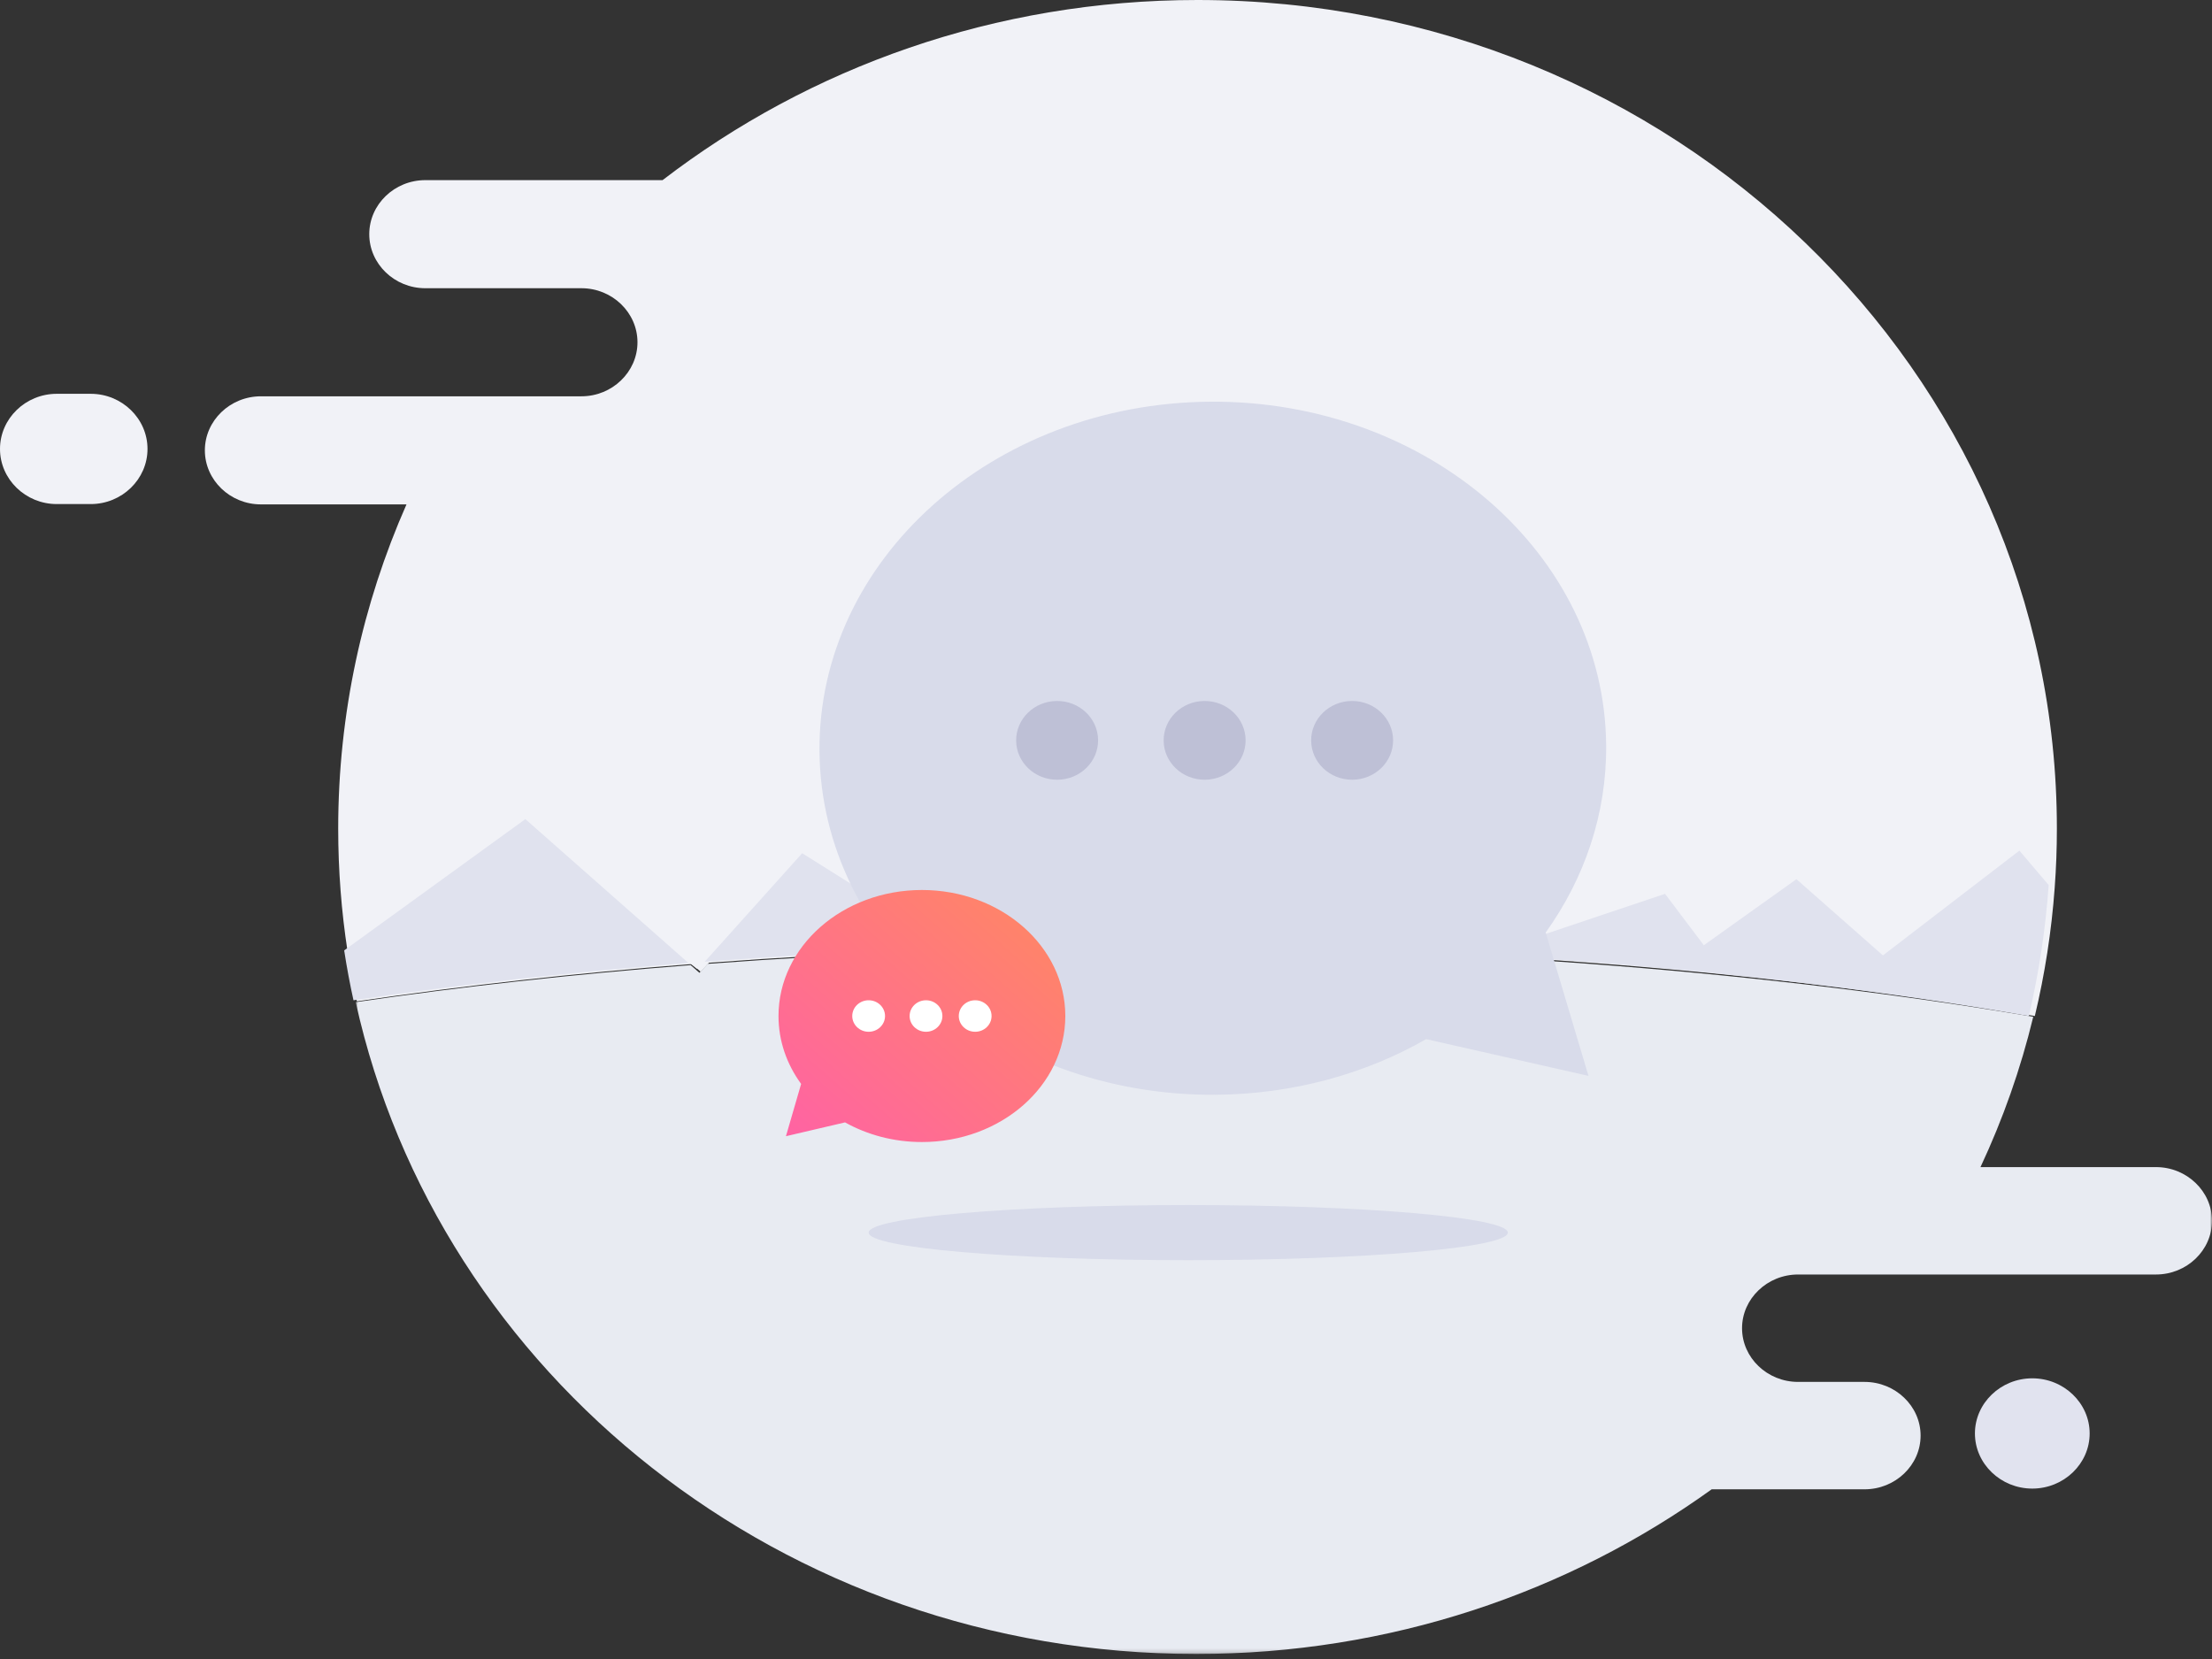<svg width="516" height="387" viewBox="0 0 516 387" fill="none" xmlns="http://www.w3.org/2000/svg">
<rect x="0" y="0" width="516" height="387" fill="#333333" stroke="none"/>
<g id="No Chat History">
<path id="Fill 1" fill-rule="evenodd" clip-rule="evenodd" d="M279.354 0C232.169 0 188.8 15.72 154.557 42.022H99.212C92.022 42.022 86.139 47.694 86.139 54.628C86.139 61.562 92.022 67.234 99.212 67.234H127.379H135.632C142.823 67.234 148.706 72.907 148.706 79.841C148.706 83.303 147.233 86.463 144.862 88.741C142.5 91.027 139.223 92.447 135.632 92.447H118.023H108.3H60.863C53.673 92.447 47.79 98.12 47.79 105.054C47.79 111.987 53.673 117.66 60.863 117.66H94.823C84.572 140.891 78.893 166.453 78.893 193.299C78.893 203.04 79.643 212.612 81.081 221.966C81.682 225.874 82.406 229.748 83.251 233.581C107.917 229.942 134.081 227.017 161.396 224.882L163.453 226.689L165.388 224.58C198.202 222.117 232.646 220.806 268.171 220.806C343.649 220.806 414.281 226.723 474.672 237.01C476.999 227.278 478.567 217.268 479.308 207.032C479.648 202.493 479.814 197.913 479.814 193.299C479.814 86.539 390.069 0 279.354 0Z" fill="#F1F2F7"/>
<path id="Fill 3" fill-rule="evenodd" clip-rule="evenodd" d="M21.166 91.864H13.243C5.959 91.864 0 97.652 0 104.725C0 111.799 5.959 117.586 13.243 117.586H21.166C28.45 117.586 34.409 111.799 34.409 104.725C34.409 97.652 28.45 91.864 21.166 91.864Z" fill="#F1F2F7"/>
<g id="Group 7">
<mask id="mask0_302_512" style="mask-type:luminance" maskUnits="userSpaceOnUse" x="82" y="221" width="434" height="165">
<path id="Clip 6" fill-rule="evenodd" clip-rule="evenodd" d="M516 221.084V385.83H299.489H82.979V221.084H516Z" fill="white"/>
</mask>
<g mask="url(#mask0_302_512)">
<path id="Fill 5" fill-rule="evenodd" clip-rule="evenodd" d="M516 284.78C516 291.67 510.118 297.307 502.929 297.307H419.444C415.854 297.307 412.578 298.718 410.217 300.99C407.847 303.253 406.373 306.393 406.373 309.834C406.373 316.724 412.255 322.361 419.444 322.361H434.955C438.544 322.361 441.821 323.772 444.182 326.044C446.553 328.307 448.025 331.447 448.025 334.888C448.025 341.777 442.144 347.415 434.955 347.415H399.29C365.786 371.533 324.153 385.83 279.034 385.83C182.671 385.83 102.192 320.649 82.979 233.778C107.638 230.162 133.797 227.256 161.105 225.135L163.16 226.93L165.096 224.834C197.901 222.387 232.338 221.084 267.855 221.084C343.313 221.084 413.928 226.964 474.304 237.186C471.369 249.362 467.221 261.087 461.993 272.253H502.929C506.528 272.253 509.787 273.664 512.157 275.936C514.527 278.199 516 281.339 516 284.78Z" fill="#E8EBF2"/>
</g>
</g>
<path id="Fill 8" fill-rule="evenodd" clip-rule="evenodd" d="M477.903 206.46C477.163 216.891 475.596 227.092 473.272 237.009C412.962 226.526 342.424 220.498 267.046 220.498C231.568 220.498 197.17 221.833 164.399 224.342L187.125 199.034L222.479 221.208L270.336 208.508L352.666 220.498L388.407 208.508L397.46 220.498L419.057 205.09L439.239 222.869L471.07 198.426L477.903 206.46Z" fill="#E0E2EE"/>
<path id="Fill 10" fill-rule="evenodd" clip-rule="evenodd" d="M360.569 217.535C369.622 204.887 374.808 189.888 374.673 173.837C374.303 129.192 332.922 93.316 282.247 93.705C231.572 94.094 190.793 130.603 191.164 175.248C191.535 219.892 232.916 255.768 283.591 255.38C301.696 255.241 318.537 250.489 332.69 242.403L370.551 250.971L360.569 217.535Z" fill="#D8DBEA"/>
<path id="Fill 12" fill-rule="evenodd" clip-rule="evenodd" d="M256.155 172.632C256.197 177.705 251.952 181.85 246.674 181.891C241.394 181.932 237.081 177.851 237.04 172.778C236.998 167.705 241.242 163.56 246.521 163.518C251.799 163.478 256.112 167.558 256.155 172.632Z" fill="#BEC0D6"/>
<path id="Fill 14" fill-rule="evenodd" clip-rule="evenodd" d="M290.565 172.631C290.607 177.705 286.362 181.85 281.083 181.891C275.804 181.931 271.49 177.851 271.449 172.778C271.406 167.705 275.651 163.559 280.93 163.518C286.208 163.478 290.522 167.558 290.565 172.631Z" fill="#BEC0D6"/>
<path id="Fill 16" fill-rule="evenodd" clip-rule="evenodd" d="M324.974 172.631C325.016 177.704 320.771 181.849 315.492 181.891C310.213 181.931 305.899 177.851 305.858 172.777C305.815 167.704 310.06 163.559 315.339 163.518C320.617 163.477 324.931 167.558 324.974 172.631Z" fill="#BEC0D6"/>
<path id="Fill 18" fill-rule="evenodd" clip-rule="evenodd" d="M164.399 224.15L162.545 225.987L160.575 224.413C161.843 224.318 163.121 224.23 164.399 224.15Z" fill="#F1F2F7"/>
<path id="Fill 20" fill-rule="evenodd" clip-rule="evenodd" d="M181.603 237.01C181.603 242.844 183.545 248.276 186.881 252.848L183.34 265.046L197.128 261.822C202.311 264.72 208.458 266.406 215.056 266.406C233.533 266.406 248.51 253.245 248.51 237.01C248.51 220.774 233.533 207.613 215.056 207.613C196.58 207.613 181.603 220.774 181.603 237.01Z" fill="url(#paint0_linear_302_512)"/>
<path id="Fill 22" fill-rule="evenodd" clip-rule="evenodd" d="M223.658 237.01C223.658 239.039 225.369 240.684 227.481 240.684C229.592 240.684 231.305 239.039 231.305 237.01C231.305 234.981 229.592 233.335 227.481 233.335C225.369 233.335 223.658 234.981 223.658 237.01Z" fill="white"/>
<path id="Fill 24" fill-rule="evenodd" clip-rule="evenodd" d="M212.188 237.01C212.188 239.039 213.9 240.684 216.012 240.684C218.123 240.684 219.835 239.039 219.835 237.01C219.835 234.981 218.123 233.335 216.012 233.335C213.9 233.335 212.188 234.981 212.188 237.01Z" fill="white"/>
<path id="Fill 26" fill-rule="evenodd" clip-rule="evenodd" d="M198.807 237.01C198.807 239.039 200.519 240.684 202.63 240.684C204.741 240.684 206.454 239.039 206.454 237.01C206.454 234.981 204.741 233.335 202.63 233.335C200.519 233.335 198.807 234.981 198.807 237.01Z" fill="white"/>
<path id="Fill 28" fill-rule="evenodd" clip-rule="evenodd" d="M160.576 224.623C133.27 226.761 107.115 229.69 82.458 233.335C81.612 229.497 80.889 225.616 80.288 221.702L122.553 191.078L160.576 224.623Z" fill="#E0E2EE"/>
<path id="Fill 30" fill-rule="evenodd" clip-rule="evenodd" d="M351.737 287.536C351.737 291.088 318.358 293.967 277.184 293.967C236.009 293.967 202.631 291.088 202.631 287.536C202.631 283.986 236.009 281.106 277.184 281.106C318.358 281.106 351.737 283.986 351.737 287.536Z" fill="#D8DBEA"/>
<path id="Fill 32" fill-rule="evenodd" clip-rule="evenodd" d="M474.079 347.247C466.719 347.247 460.698 341.46 460.698 334.386C460.698 327.313 466.719 321.525 474.079 321.525C481.439 321.525 487.46 327.313 487.46 334.386C487.46 341.46 481.439 347.247 474.079 347.247Z" fill="#E1E3EF"/>
</g>
<defs>
<linearGradient id="paint0_linear_302_512" x1="215.056" y1="178.216" x2="156.751" y2="244.568" gradientUnits="userSpaceOnUse">
<stop stop-color="#FF8960"/>
<stop offset="1" stop-color="#FF62A5"/>
</linearGradient>
</defs>
</svg>

